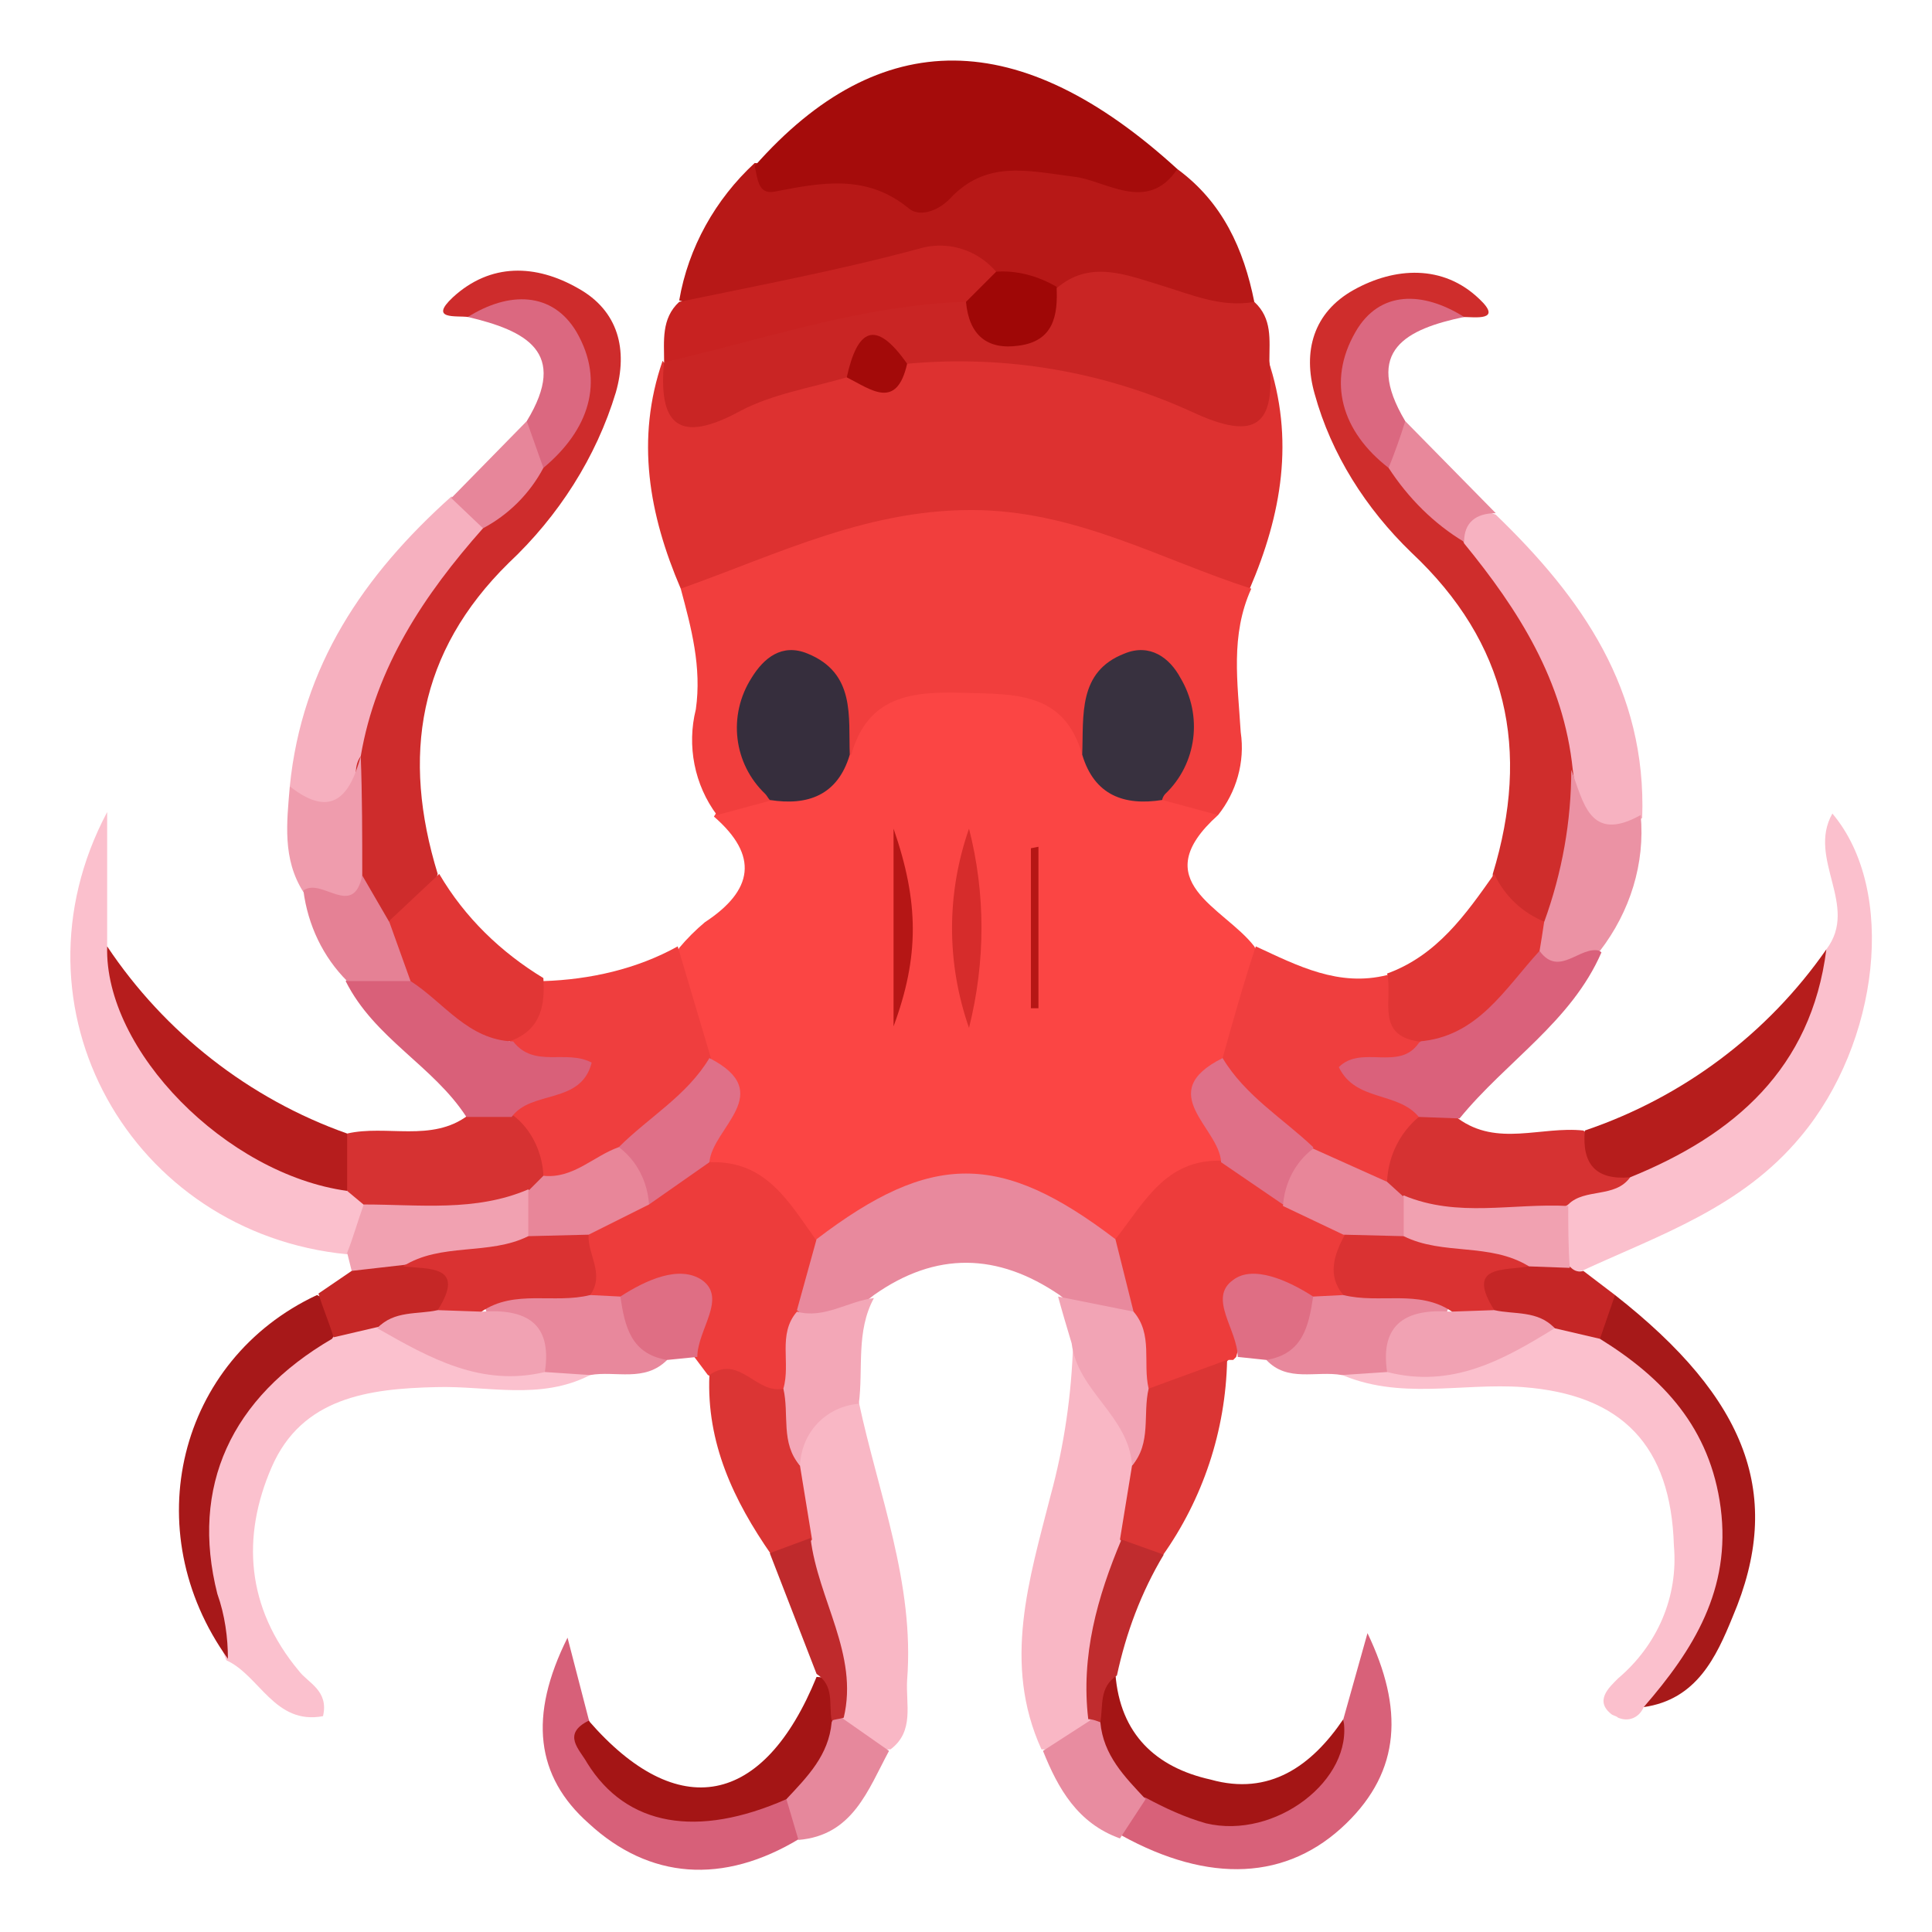 <?xml version="1.0" encoding="utf-8"?>
<!-- Generator: Adobe Illustrator 26.0.2, SVG Export Plug-In . SVG Version: 6.00 Build 0)  -->
<svg version="1.1" id="Layer_1" xmlns="http://www.w3.org/2000/svg" xmlns:xlink="http://www.w3.org/1999/xlink" x="0px" y="0px"
	 viewBox="0 0 128 128" style="enable-background:new 0 0 128 128;" xml:space="preserve">
<style type="text/css">
	.st0{fill:#FB4544;}
	.st1{fill:#DD3130;}
	.st2{fill:#F13E3D;}
	.st3{fill:#B71817;}
	.st4{fill:#C92524;}
	.st5{fill:#A50C0B;}
	.st6{fill:#CF2D2C;}
	.st7{fill:#CE2C2C;}
	.st8{fill:#FBC0CD;}
	.st9{fill:#ED3C3B;}
	.st10{fill:#E8899D;}
	.st11{fill:#FBC1CE;}
	.st12{fill:#EF3E3E;}
	.st13{fill:#F9B7C5;}
	.st14{fill:#F7B2C1;}
	.st15{fill:#F6B0BF;}
	.st16{fill:#C82221;}
	.st17{fill:#D86179;}
	.st18{fill:#B61D1D;}
	.st19{fill:#D76079;}
	.st20{fill:#D63232;}
	.st21{fill:#B61D1C;}
	.st22{fill:#DA617B;}
	.st23{fill:#A71919;}
	.st24{fill:#E13635;}
	.st25{fill:#D96079;}
	.st26{fill:#A71819;}
	.st27{fill:#A41515;}
	.st28{fill:#DB3534;}
	.st29{fill:#EB92A4;}
	.st30{fill:#F3A7B7;}
	.st31{fill:#F1A1B1;}
	.st32{fill:#DB6880;}
	.st33{fill:#F2A4B5;}
	.st34{fill:#E8889C;}
	.st35{fill:#EF9CAD;}
	.st36{fill:#E58195;}
	.st37{fill:#E6889C;}
	.st38{fill:#E88CA0;}
	.st39{fill:#DF6E84;}
	.st40{fill:#C52626;}
	.st41{fill:#C52726;}
	.st42{fill:#E8889B;}
	.st43{fill:#BF2A2C;}
	.st44{fill:#C02C2E;}
	.st45{fill:#E7869A;}
	.st46{fill:#362E3D;}
	.st47{fill:#38313F;}
	.st48{fill:#DF7088;}
	.st49{fill:#D62C2B;}
	.st50{fill:#B51615;}
	.st51{fill:#B61615;}
	.st52{fill:#A30A09;}
	.st53{fill:#9F0706;}
	.st54{fill:#DA3232;}
	.st55{fill:#E88699;}
	.st56{fill:#F1A2B3;}
</style>
<g id="Layer_2_00000031919076250428201140000011059820921913002687_">
	<g id="Layer_1-2">
		<path class="st0" d="M80.7,54c-4.9,4.4,0.4,6.1,2.4,8.7c1.4,2.7-0.2,4.8-1.2,7.1c-2.7,2.2,0,5-0.7,7.5c-2.7,1.4-4.6,4-7.4,5.2
			c-0.8,0-1.6-0.2-2.3-0.7c-5.9-4.3-11.4-1.8-17,0.7c-3-1-4.7-3.8-7.5-5.1c-0.9-2.4,1.9-5.3-0.8-7.5c-1-2.2-2.6-4.4-1.2-7.1
			c0.5-0.6,1.1-1.2,1.7-1.7c3.2-2.1,3.6-4.4,0.6-7c0.8-1.4,2.1-1.8,3.6-2.1c2.1,0.1,4-1.2,4.7-3.2c3.3-4.7,9.8-5.7,14.5-2.4
			c0.9,0.7,1.7,1.5,2.4,2.4c0.7,2,2.6,3.3,4.7,3.1C78.6,52.2,79.9,52.6,80.7,54z"/>
		<path class="st1" d="M45.1,39c-2.1-4.9-3-9.9-1.2-15.1c1.4,2.1,2.8,3.4,5.6,1.9c1.9-1,4-1.6,6.2-1.7c1.7,0.3,3.5,0,5-1
			c6-1.3,11.7,0.4,17.2,2.4c2.7,0.9,4.7,1,6.1-1.7c1.8,5.3,0.9,10.3-1.2,15.2c-1.9,1.3-3.5,0.1-5.1-0.6c-8.7-4.2-18.8-4.2-27.5,0
			C48.7,39.1,47,40.4,45.1,39z"/>
		<path class="st2" d="M45.1,39c6.5-2.3,12.6-5.4,19.9-5.2c6.6,0.2,12,3.3,17.9,5.2c-1.4,3.1-0.9,6.2-0.7,9.5c0.3,2-0.3,4-1.5,5.5
			L77,53c-0.8-1.7,0.7-3.1,0.6-4.8c-0.1-1.4-0.2-2.8-1.9-3.1c-1.5-0.3-1.9,0.9-2.4,2S73,49.6,71.7,50c-1.2-4.2-4.5-4-7.9-4.1
			s-6.3,0.2-7.4,4.1c-0.7-0.2-1-0.8-1.2-1.4c-0.7-1.5-0.6-4.2-3.2-3.2c-2.1,0.8-1.5,3-1,4.8c0.2,1,0.8,1.8,0.2,2.8l-3.7,1
			c-1.5-2-2-4.6-1.4-7C46.5,44.2,45.8,41.6,45.1,39z"/>
		<path class="st3" d="M78,11.2c3,2.2,4.4,5.3,5.1,8.8c-1.7,1.7-3.7,1-5.5,0.4c-2.3-0.8-4.8-1-7.2-0.8c-1.5,0-3-0.3-4.5-0.9
			c-3-1.6-6-0.7-9.1,0.1c-3.8,1-7.7,2.5-11.8,1.1c0.6-3.5,2.4-6.7,5-9.1c3.4,0.3,7-0.6,10.3,1c0.3,0.2,0.7,0.2,1,0.1
			C66.6,8.3,72.4,11.2,78,11.2z"/>
		<path class="st4" d="M70,19.1c2.2-1.9,4.6-0.9,6.9-0.2c2,0.6,4,1.5,6.2,1.1c1.2,1.1,1,2.5,1,3.9c0.4,4.2-0.8,5.4-5.1,3.4
			c-5.9-2.7-12.4-3.8-18.9-3.2c-1.4-0.1-2.9-0.2-4,0.9c-2.4,0.7-4.9,1.1-7,2.2c-4.2,2.3-5.5,0.9-5.1-3.3V24
			c5.8-3.9,12.4-4.7,19.2-4.8C65.4,20.7,67.7,22.6,70,19.1z"/>
		<path class="st5" d="M78,11.2c-2,3-4.8,0.7-6.9,0.5c-3.1-0.4-5.8-1.1-8.2,1.5c-0.8,0.8-2,1.2-2.7,0.6c-2.8-2.3-5.8-1.7-8.9-1.1
			c-1.1,0.2-1.1-0.9-1.3-1.7C58.3,1.6,67.6,1.7,78,11.2z"/>
		<path class="st6" d="M98.9,57.9c2.5-8.2,1-15.3-5.4-21.3c-3-2.9-5.3-6.5-6.4-10.5c-0.8-2.8-0.1-5.4,2.6-6.9s5.9-1.7,8.3,0.6
			c1.6,1.5-0.3,1.2-1.1,1.2c-2.6-0.7-5-0.3-6.2,2.1s-0.1,5,1.7,7.1s3.6,3.8,5.5,5.6c4.2,4.4,7.2,9.4,7.3,15.7
			c-0.2,3.5,0.3,7.2-2.8,9.9C100.1,61.5,98.8,60.5,98.9,57.9z"/>
		<path class="st7" d="M31,21c-0.8-0.1-2.6,0.2-1-1.3c2.5-2.3,5.5-2.2,8.3-0.6c2.7,1.5,3.3,4.1,2.5,6.9c-1.3,4.3-3.8,8.2-7.1,11.3
			c-6,5.9-7.1,12.8-4.7,20.6c-0.5,1.8-1.2,3.4-3.5,3.4c-1.6-0.7-2-2.3-2.5-3.8c-0.4-2.3-0.5-4.7-0.4-7c0.4-6.5,3.8-11.4,8.3-15.8
			c1.6-1.4,3.1-2.9,4.5-4.5c1.8-2.1,3-4.5,1.7-7.1S33.6,20.4,31,21z"/>
		<path class="st8" d="M121,62.9c2.2-2.9-1.3-6,0.4-9c4.3,5.1,3.1,15.2-2.1,21.4c-3.9,4.7-9.3,6.5-14.5,8.9
			c-0.5,0.1-1.1-0.1-1.3-0.5c-0.6-1.2-0.7-2.5-0.3-3.8c0.8-1.9,2.7-2,4.2-2.8C114,74.3,118,69.2,121,62.9z"/>
		<path class="st8" d="M23,83.1C8.7,81.7,0.2,66.8,7.1,53.8v8.9c3.1,7.6,8.1,13.2,16.2,15.6c0.7,0.4,1.2,1,1.4,1.7
			C25,81.3,24.3,82.6,23,83.1z"/>
		<path class="st9" d="M47.1,77c3.7-0.1,5.2,2.7,7,5.2c1.1,1.7,0,3.2-0.3,4.9c-0.5,1.5-0.5,3.2-1.3,4.7c-2.1,2-3.8,0-5.6-0.7
			L46,89.9c-0.7-2.6-1.5-5-5-3.2c-0.7,0.1-1.4,0-2-0.4c-0.7-1.4-0.9-3-0.7-4.6c0.7-1.7,2.3-2.2,3.8-2.9C43.9,78.4,44.9,76.2,47.1,77
			z"/>
		<path class="st10" d="M52.8,86.8l1.3-4.7c7.6-5.8,12.2-5.8,19.8,0c1.7,0.8,2.4,2.8,1.6,4.5c-0.1,0.2-0.2,0.3-0.2,0.4
			c-2.1,1.3-3.6,0-5.1-1.2c-4.1-2.8-8.2-2.9-12.3,0C56.3,87,54.9,88.8,52.8,86.8z"/>
		<path class="st9" d="M75.1,86.9c-0.4-1.6-0.8-3.2-1.2-4.8c1.9-2.4,3.3-5.3,7-5.2c2.2-0.8,3.1,1.4,4.8,1.9c1.3,0.8,3.1,1,3.8,2.7
			c0.1,1.6,0.4,3.2-0.6,4.7c-0.6,0.3-1.3,0.5-2,0.4c-3.5-1.7-4.3,0.6-5,3.3l-0.2,0.2h-0.3c-1.6,1.2-2.9,3.4-5.5,2.2
			C74.5,90.6,74.6,88.8,75.1,86.9z"/>
		<path class="st11" d="M39.1,91.1c-3.3,1.7-6.8,0.7-10.2,0.8C24.4,92,20,92.6,18,97.2s-1.7,9.3,1.8,13.5c0.6,0.8,2,1.3,1.6,3
			c-3.2,0.6-4.2-2.7-6.4-3.7c-1.7-4.2-2.9-8.6-1.6-13c1-4.1,3.9-7.5,7.7-9.2c1.3-0.5,2.6-0.8,4-0.9c3.7,0.9,6.9,3.8,11,2.8
			C37.3,89.7,38.4,90.2,39.1,91.1z"/>
		<path class="st8" d="M108.9,113.1c-0.3,0.7-1,1-1.7,0.7c-0.1-0.1-0.2-0.1-0.4-0.2c-1.2-0.9-0.2-1.8,0.4-2.4c2.6-2.2,4-5.4,3.7-8.8
			c-0.2-6.6-3.4-10-10-10.5c-4.1-0.3-8.2,0.9-12.2-0.9c0.7-0.9,1.7-1.4,2.8-1.4c4.1,0.8,7.3-1.8,11-2.8c1.4,0.1,2.7,0.4,3.9,1
			C117.1,93.9,118.1,105.3,108.9,113.1z"/>
		<path class="st12" d="M44.9,62.7l2.2,7.4c0,3.8-3.5,4.8-5.7,6.8c-1.7,1-3.2,2.3-5.4,1.5c-1.3-1.2-2.1-2.7-2.3-4.4
			c0-0.2,0-0.4,0.1-0.4c3.1-1.5,1.4-2.9-0.1-4.3c0.3-1.6,1.1-3.1,2.3-4.3C39.1,64.9,42.2,64.2,44.9,62.7z"/>
		<path class="st12" d="M81,70.1c0.7-2.5,1.4-5,2.2-7.4c2.8,1.3,5.5,2.7,8.7,1.9c1.5,1,1.7,2.7,2.4,4.2c-1.8,2.9-1.8,2.9,0.1,5.1
			c-0.2,1.7-1,3.3-2.2,4.5c-2.2,0.9-3.8-0.4-5.5-1.4C84.5,74.9,81,73.9,81,70.1z"/>
		<path class="st13" d="M69,115.9c-2.6-5.7-0.8-11.3,0.6-16.8c0.9-3.3,1.4-6.7,1.5-10.2c3.1,1.8,4.4,4.7,5.2,8
			c0.1,1.8-0.2,3.7-0.9,5.4c-1.3,3.6-2.7,7.2-2.6,11.2C72.1,115.1,70.6,116,69,115.9z"/>
		<path class="st13" d="M56.9,92.9c1.3,6.1,3.7,12,3.2,18.4c-0.1,1.6,0.5,3.4-1.1,4.6c-1.7,0.1-3.2-0.3-3.8-2.1
			c0.5-4.1-2-7.5-2.6-11.3c-0.6-1.8-0.8-3.7-0.7-5.6C52.6,94.4,53.3,91.9,56.9,92.9z"/>
		<path class="st14" d="M104.2,51c-0.6-5.9-3.6-10.6-7.2-15c-0.9-2.3,0.1-2.7,2.1-1.9c5.7,5.5,10,11.6,9.7,20.1
			C104.9,56.3,104.9,56.3,104.2,51z"/>
		<path class="st15" d="M32,35c-3.9,4.4-7.1,9.2-8.1,15.1c-0.9,1.2,0.5,3.3-1.2,4s-2.8-0.5-3.5-2c0.8-8,4.9-14,10.7-19.2
			C31,33.2,32.4,33.2,32,35z"/>
		<path class="st16" d="M64,20c-6.9,0.2-13.4,2.5-20,4c0-1.4-0.2-2.9,1-4c5.3-1.1,10.6-2.1,15.8-3.5c1.9-0.6,3.9,0,5.2,1.5
			C65.9,19.1,65.1,19.9,64,20z"/>
		<path class="st17" d="M89,113.9l1.6-5.7c2.4,5,2.2,9.1-1.4,12.6c-3.9,3.8-9.1,4-14.9,0.8c-0.4-1.8,0.7-2.6,2.1-3.2
			c3.4,0.8,6.8,1.8,10-0.5C87.7,117,89.3,116.1,89,113.9z"/>
		<path class="st18" d="M23,78.9c-8-1.1-16.1-9.3-15.9-16.2c3.8,5.7,9.4,10.1,15.9,12.4c1,1,1.1,2.6,0.1,3.6
			C23.1,78.8,23,78.9,23,78.9z"/>
		<path class="st19" d="M53,121.8c-5.1,3.1-10,2.7-14-1c-3.5-3.1-4-7.1-1.4-12.3l1.4,5.4c1.4,4.1,4.6,6.1,8.9,5.5
			c1.5-0.2,2.8-1.2,4.3-0.7C53.3,119.6,54,120.5,53,121.8z"/>
		<path class="st20" d="M91.9,78.2C92,76.5,92.8,75,94,74c0.6-0.7,1.7-0.8,2.4-0.2c0.1,0.1,0.2,0.2,0.2,0.3c2.6,1.9,5.5,0.5,8.3,0.8
			c1.2,0.9,2.2,1.9,3.1,3.1c-1,1.4-3,0.7-4.1,1.8c-3.5,2.5-7.1,1.7-10.7,0.4C92.4,79.9,91.9,79.1,91.9,78.2z"/>
		<path class="st21" d="M108,78c-2.3,0.2-3.2-0.9-3-3.1c6.5-2.2,12.1-6.4,16-12C120,70.8,114.9,75.2,108,78z"/>
		<path class="st22" d="M96.7,74.1L94,74c-1.4-1.7-4.2-1-5.3-3.3c1.5-1.5,4,0.3,5.3-1.6c2.5-2.2,5-4.4,7.6-6.4
			c1.5-0.1,3.1-0.8,4.5,0.4C104.1,67.7,99.8,70.3,96.7,74.1z"/>
		<path class="st23" d="M108.9,113.1c3.3-3.8,5.8-7.8,5.1-13.2c-0.7-5.3-3.8-8.6-8-11.2c-1.1-1.5-0.3-2.3,1-2.9
			c8.8,6.9,11.2,13.3,7.8,21.3C113.7,109.8,112.4,112.6,108.9,113.1z"/>
		<path class="st20" d="M23,78.9c0-1.3,0-2.5,0-3.8c2.6-0.6,5.6,0.6,8-1.2c0.8-0.8,2.1-0.8,3,0c0,0,0,0,0,0c1.2,0.9,1.9,2.4,2,3.9
			c-0.1,0.9-0.6,1.7-1.3,2.2c-3.5,1.5-7,2.4-10.5-0.1L23,78.9z"/>
		<path class="st24" d="M102,63c-2.3,2.5-4.1,5.7-8,6c-2.9-0.4-1.7-2.8-2.1-4.5c3.3-1.2,5.2-3.9,7.1-6.6c0.7,1.5,1.9,2.6,3.4,3.2
			C102.7,61.8,102.5,62.5,102,63z"/>
		<path class="st24" d="M36,64.8c0.1,1.7-0.1,3.3-2,4.1c-3.8,1.4-5.5-1.5-7.5-3.6c-0.7-1.3-1.6-2.7-0.7-4.3l3.3-3.1
			C30.8,60.8,33.2,63.1,36,64.8z"/>
		<path class="st25" d="M27.2,65c2.2,1.4,3.8,3.9,6.8,4c1.4,1.8,3.5,0.5,5.2,1.4c-0.7,2.8-4,1.8-5.3,3.6h-3c-2.2-3.4-6.1-5.2-8-9
			C24.4,63.7,25.8,64,27.2,65z"/>
		<path class="st26" d="M22,88.7c-6.7,3.9-9.4,9.8-7.6,16.9c0.5,1.4,0.7,2.9,0.7,4.3C9,101.4,11.8,90.1,21,85.8
			C22.3,86.4,23,87.2,22,88.7z"/>
		<path class="st27" d="M52.1,119.2c-5.9,2.6-10.6,1.8-13.2-2.4c-0.5-0.9-1.7-1.9,0.1-2.8c5.9,6.8,11.6,5.7,15.1-2.9
			c2.3,0.1,1.1,1.8,1.4,2.9C55.7,116.5,55.3,118.7,52.1,119.2z"/>
		<path class="st28" d="M74.2,102l0.8-4.9c1.3-1.5-0.7-3.7,1.1-5.1l5.2-1.9c-0.1,4.7-1.6,9.2-4.3,13C75.7,103.6,75,102.8,74.2,102z"
			/>
		<path class="st28" d="M53,97.1l0.8,4.9c-0.7,0.8-1.5,1.6-2.7,1c-2.5-3.6-4.3-7.4-4.1-11.9c2-1.4,3.1,1.3,4.9,0.9
			C54,93.3,51.8,95.6,53,97.1z"/>
		<path class="st27" d="M89,113.9c0.7,4-4.5,8-9.1,6.9c-1.4-0.4-2.7-1-4-1.7c-3-0.5-3.7-2.6-3.4-5.3c0.4-1-0.8-2.8,1.4-2.9
			c0.3,4,2.7,6.2,6.3,7C84.1,119,86.9,117,89,113.9z"/>
		<path class="st29" d="M102,63c0.1-0.6,0.2-1.2,0.3-1.9c1.2-3.3,1.8-6.7,1.8-10.1c0.8,2.1,1.2,4.9,4.6,3c0.3,3.2-0.7,6.4-2.7,9
			C104.7,62.6,103.3,64.8,102,63z"/>
		<path class="st30" d="M53,97.1c-1.3-1.5-0.7-3.4-1.1-5.1c0.5-1.7-0.4-3.6,0.9-5.1c1.8,0.5,3.4-0.7,5.1-0.9c-1.2,2.2-0.7,4.7-1,7
			C54.7,93.2,53.1,94.9,53,97.1z"/>
		<path class="st31" d="M24.1,79.8c3.7,0,7.4,0.5,10.9-1c0.8,0.8,1,2.1,0.5,3.1c-2.2,2.7-5.5,2-8.3,2.9c-1.3,0.4-2.8,0.2-3.9-0.6
			c-0.1-0.4-0.2-0.8-0.3-1.2C23.4,82,23.7,80.9,24.1,79.8z"/>
		<path class="st32" d="M31,21c2.7-1.7,5.6-1.7,7.2,1c1.9,3.3,0.8,6.5-2.2,9c-1.1-0.6-1.6-2-1.1-3.1C37.7,23.3,34.8,21.9,31,21z"/>
		<path class="st32" d="M92,31c-3.1-2.4-4.1-5.7-2.2-9c1.6-2.8,4.5-2.7,7.2-1c-3.8,0.8-6.7,2.2-3.9,6.9C93.6,29,93.1,30.4,92,31z"/>
		<path class="st33" d="M76.1,92c-0.4,1.7,0.2,3.6-1.1,5.1c-0.2-3.3-3.6-4.9-4-8.1c-0.3-1-0.6-2-0.9-3.1l5,1
			C76.4,88.4,75.7,90.3,76.1,92z"/>
		<path class="st34" d="M39.1,91.1l-3-0.2c-1-1.9-3.7-2.3-4.1-4.8c2.3-1.9,4.6-1.9,7.1-0.3l2,0.1c1.4,1.1,2.4,2.6,3.1,4.2
			C42.7,91.6,40.8,90.8,39.1,91.1z"/>
		<path class="st34" d="M91.9,90.9l-3,0.2c-1.7-0.3-3.6,0.5-5-1c0.7-1.6,1.7-3.1,3.1-4.2l2-0.1c2.4-1.5,4.8-1.6,7.1,0.3
			C95.7,88.6,92.9,89,91.9,90.9z"/>
		<path class="st35" d="M19.2,52.1c2.8,2.2,4,0.6,4.7-2c0.1,2.6,0.1,5.3,0.1,8c-0.3,4.2-2.3,2-3.9,1C18.7,56.9,19,54.5,19.2,52.1z"
			/>
		<path class="st36" d="M20.1,59c1.2-0.9,3.3,1.9,3.9-1l1.8,3.1l1.4,3.9H23C21.4,63.4,20.4,61.3,20.1,59z"/>
		<path class="st37" d="M52.1,119.2c1.4-1.5,2.8-2.9,3-5.1c0.2-0.5,0.5-0.6,0.8-0.2l3,2.1c-1.4,2.6-2.4,5.6-6,5.9L52.1,119.2z"/>
		<path class="st38" d="M72.9,114.1c0.2,2.2,1.6,3.6,3,5.1l-1.7,2.6c-2.8-1-4.1-3.3-5.1-5.8l3.1-2C72.4,113.5,72.7,113.5,72.9,114.1
			z"/>
		<path class="st39" d="M87,85.9c-0.3,2-0.7,3.8-3.1,4.2l-1.9-0.2c0-1.8-2-3.9-0.3-5.1C83,83.8,85.3,84.8,87,85.9z"/>
		<path class="st40" d="M107,85.8l-1,2.9l-3-0.7c-1.3-1.2-3.2,0.2-4.5-0.9c-2.2-3.1-0.3-3.9,2.4-4.3c1.2,0,2.3,0.4,3.2,1.2
			c0.2,0.2,0.5,0.3,0.8,0.2L107,85.8z"/>
		<path class="st39" d="M44.2,90.1c-2.4-0.4-2.8-2.2-3.1-4.2c1.7-1.1,3.9-2.1,5.4-1.1c1.7,1.2-0.3,3.3-0.3,5.1L44.2,90.1z"/>
		<path class="st41" d="M23.3,84.2l3.5-0.4c2.7-0.6,4.9-0.7,2.9,3.1c-1.4,1.2-3.3-0.2-4.6,1l-3,0.7c-0.3-1-0.7-1.9-1-2.9L23.3,84.2z
			"/>
		<path class="st42" d="M92,31c0.4-1,0.8-2.1,1.1-3.1l6,6.1c-1.3,0-2.1,0.6-2.1,1.9C95,34.7,93.3,33,92,31z"/>
		<path class="st43" d="M55.9,113.8c-0.3,0.1-0.6,0.1-0.8,0.2c-0.2-1.1,0.2-2.3-1-3.1l-3.1-8l2.7-1C54.2,106,56.9,109.6,55.9,113.8z
			"/>
		<path class="st44" d="M72.9,114.1c-0.3-0.1-0.5-0.2-0.8-0.2c-0.5-4.2,0.6-8.1,2.2-11.9l2.8,1c-1.5,2.5-2.5,5.2-3.1,8
			C72.8,111.8,73.1,113,72.9,114.1z"/>
		<path class="st45" d="M34.9,27.9L36,31c-0.9,1.7-2.3,3.1-4,4l-2.1-2L34.9,27.9z"/>
		<path class="st46" d="M51,53c-0.1-0.1-0.2-0.3-0.3-0.4c-2.1-2-2.5-5.2-0.9-7.7c0.8-1.3,2-2.3,3.7-1.6c3.2,1.3,2.7,4.2,2.8,6.7
			C55.5,52.7,53.5,53.4,51,53z"/>
		<path class="st47" d="M71.7,50c0.1-2.6-0.3-5.5,2.8-6.7c1.7-0.7,3,0.3,3.7,1.6c1.5,2.5,1.1,5.7-1,7.7c-0.1,0.1-0.2,0.3-0.2,0.4
			C74.5,53.4,72.5,52.7,71.7,50z"/>
		<path class="st48" d="M41,76c2-2,4.5-3.4,6-5.9c4.5,2.3,0.2,4.6,0,6.9l-4,2.8C41.7,79,41,77.5,41,76z"/>
		<path class="st48" d="M81,70.1c1.5,2.5,4,4,6,5.9c0,1.5-0.7,3-2,3.8L80.9,77C80.8,74.7,76.4,72.4,81,70.1z"/>
		<path class="st49" d="M64.2,54.9c1.1,4.3,1.1,8.8,0,13.2C62.7,63.8,62.7,59.2,64.2,54.9z"/>
		<path class="st50" d="M59.2,54.9c1.7,4.9,1.7,8.5,0,13.1V54.9z"/>
		<path class="st51" d="M68.8,56.1v10.7h-0.5V56.2L68.8,56.1z"/>
		<path class="st52" d="M56.1,25c0.7-3.2,1.9-3.9,4-0.9C59.4,27.2,57.7,25.8,56.1,25z"/>
		<path class="st53" d="M64,20l2-2c1.4-0.1,2.8,0.3,4,1c0.1,1.9-0.2,3.6-2.5,3.9C65.4,23.2,64.2,22.2,64,20z"/>
		<path class="st31" d="M104,84l-2.7-0.1c-2.8-1.1-6.2,1.4-8.6-1.6c-0.7-1-0.6-2.3,0.3-3.1c3.6,1.5,7.2,0.5,10.9,0.7
			C103.9,81.2,103.9,82.6,104,84z"/>
		<path class="st54" d="M29,86.8c1.9-3-0.6-2.7-2.3-2.9c2.5-1.6,5.7-0.7,8.3-2c1.1-1,2.8-1.1,4-0.1c-0.1,1.3,1.1,2.6,0.1,4
			c-2.4,0.6-5-0.4-7.2,1.1c-0.6,0.8-1.7,0.9-2.4,0.4C29.2,87.1,29.1,86.9,29,86.8z"/>
		<path class="st55" d="M39,81.8l-4,0.1c0-1,0-2,0-3l1-1c2,0.2,3.3-1.3,5-1.9c1.2,0.9,1.9,2.3,2,3.8L39,81.8z"/>
		<path class="st54" d="M93,81.9c2.6,1.3,5.7,0.4,8.3,2c-1.7,0.3-4.2-0.1-2.3,2.9c-0.5,0.8-1.6,1-2.4,0.5c-0.2-0.1-0.3-0.2-0.4-0.4
			c-2.2-1.5-4.8-0.5-7.2-1.1c-1.1-1.3-0.6-2.7,0.1-4C90.2,80.8,91.9,80.9,93,81.9z"/>
		<path class="st55" d="M93,81.9l-4-0.1l-4-1.9c0.1-1.5,0.8-2.9,2-3.8l4.9,2.2l1.1,1L93,81.9z"/>
		<path class="st56" d="M29,86.8l2.9,0.1c2.9-0.2,4.7,0.7,4.2,4c-4.2,1-7.6-0.9-11.1-2.9C26.1,86.8,27.7,87.1,29,86.8z"/>
		<path class="st56" d="M96.1,86.9l2.9-0.1c1.3,0.3,2.9,0,4,1.2c-3.4,2.1-6.8,4-11.1,2.9C91.4,87.6,93.3,86.7,96.1,86.9z"/>
	</g>
</g>
</svg>
